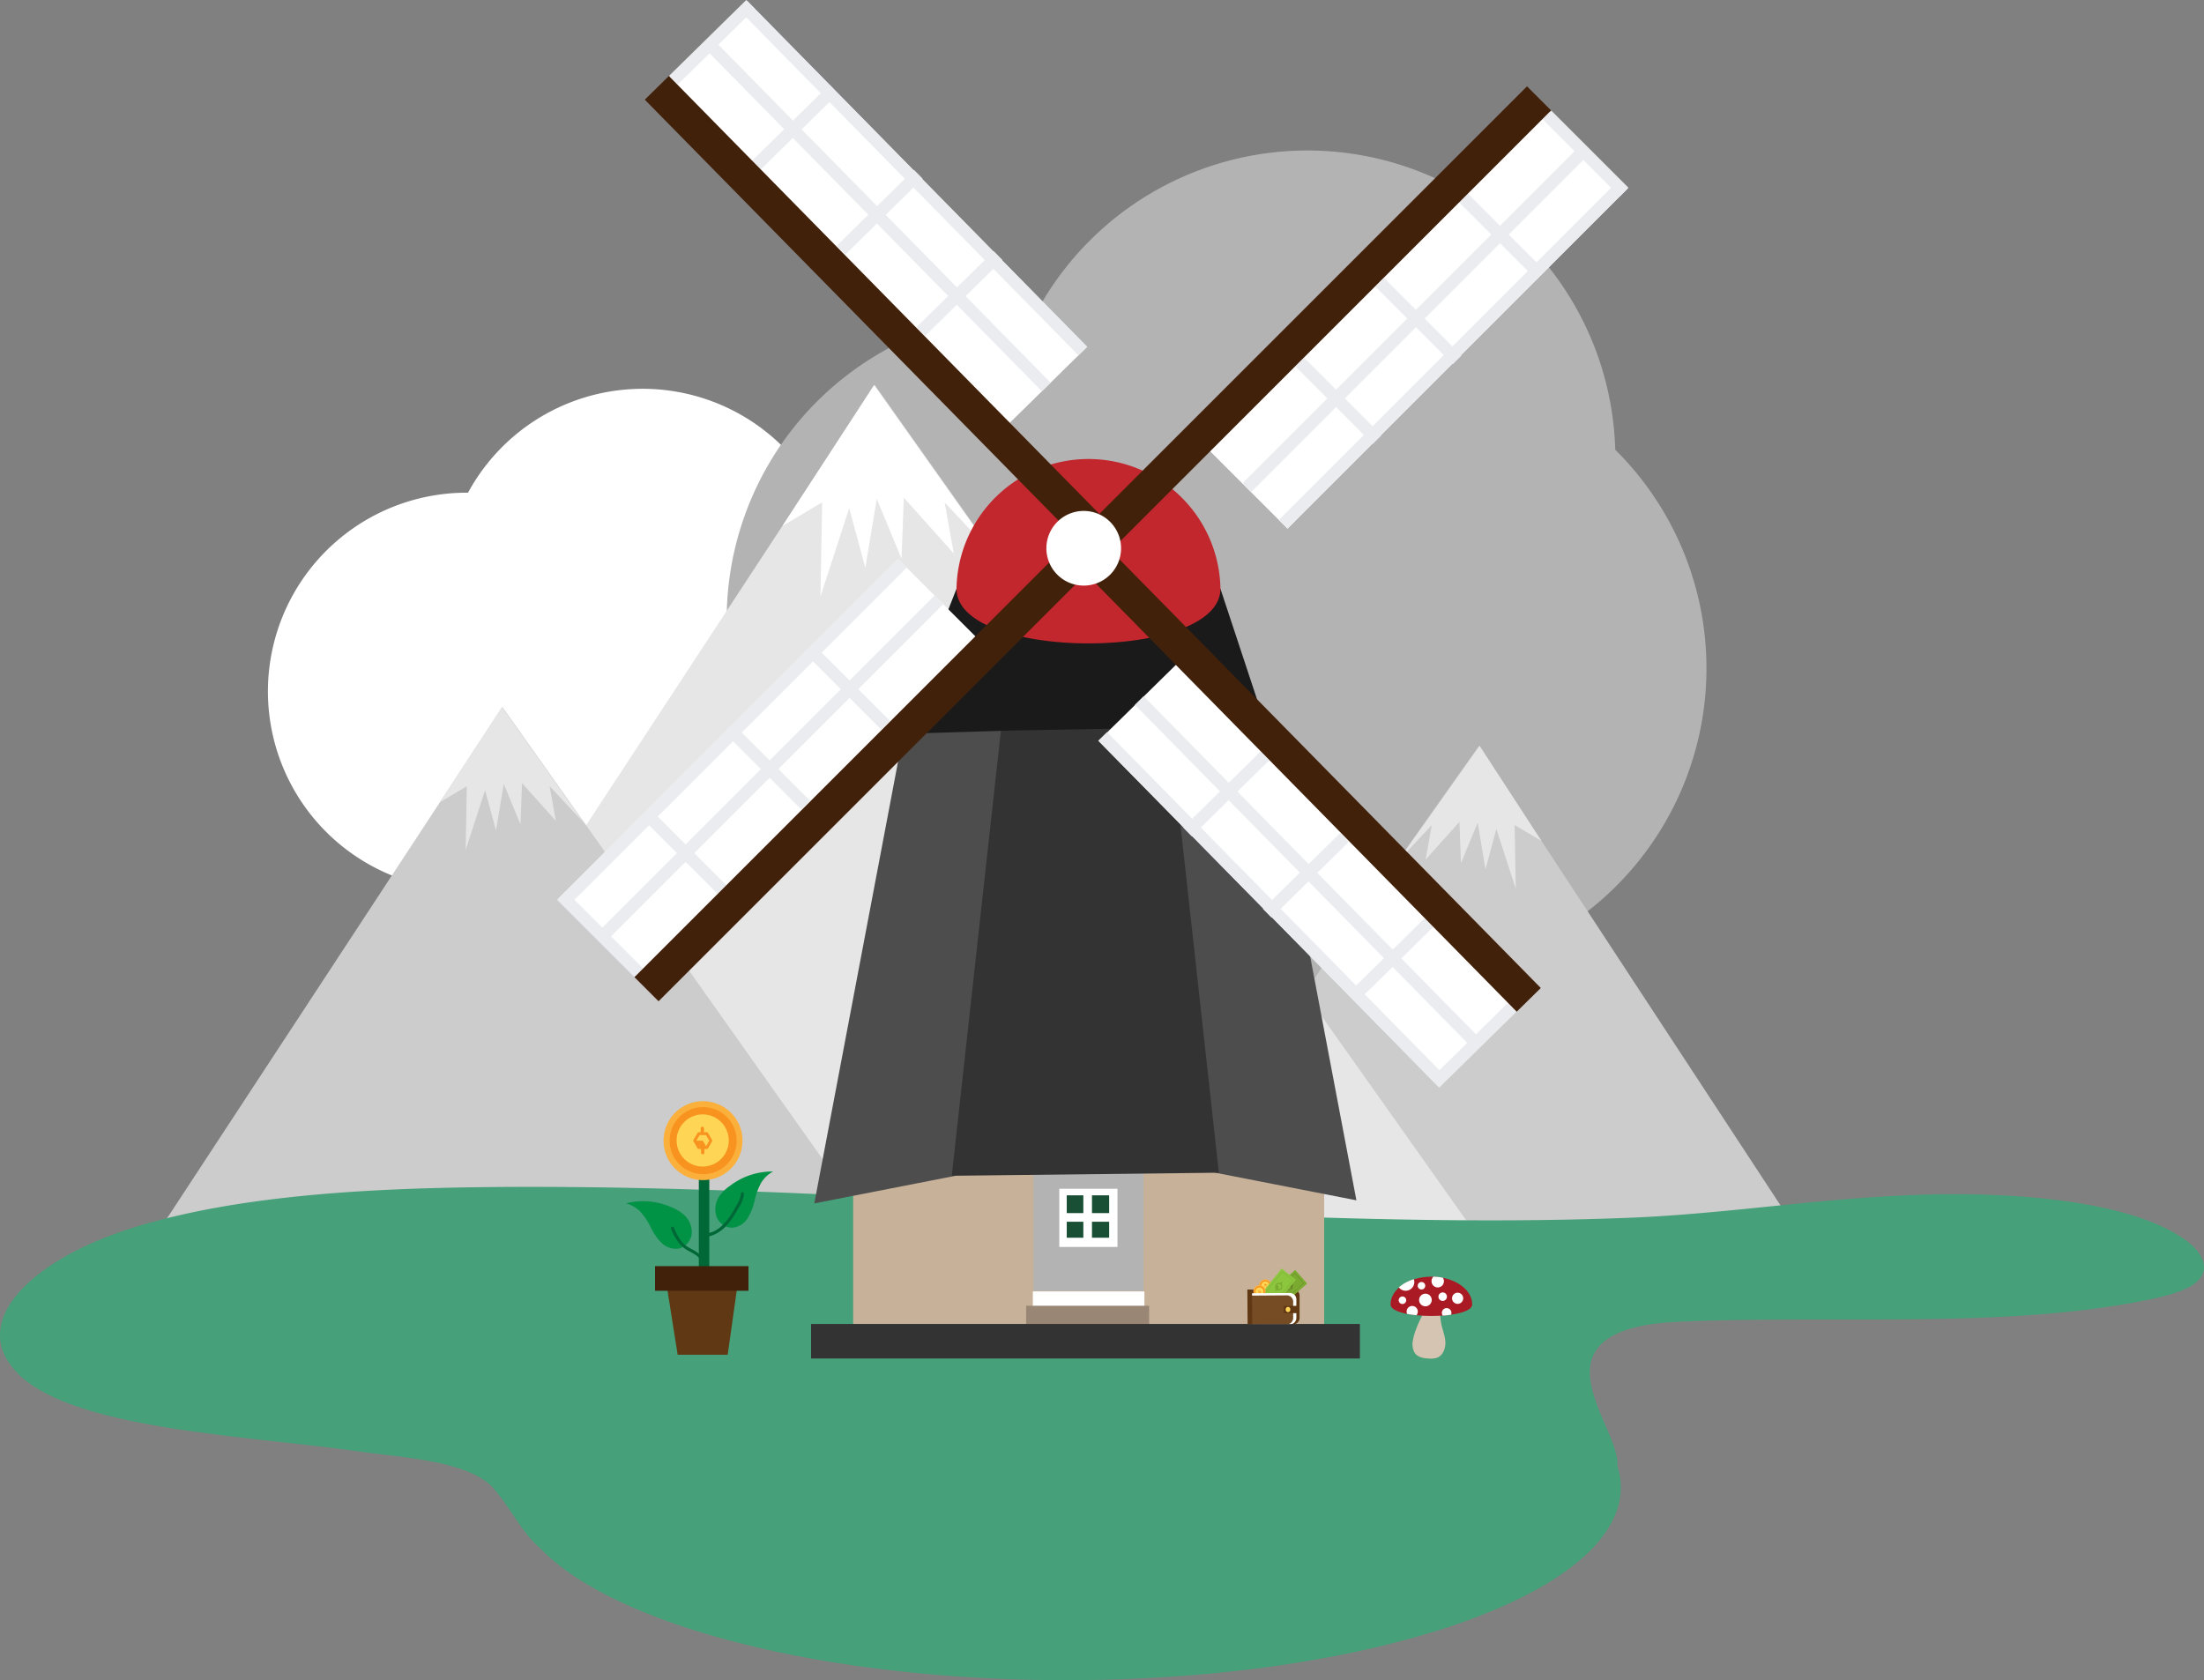 <svg xmlns="http://www.w3.org/2000/svg" viewBox="0 0 587.28 447.78"><rect x="0" y="0" width="587.28" height="447.78" fill="#808080" stroke="none"/><defs><style>.cls-1{fill:#fff;}.cls-2{fill:#b3b3b3;}.cls-3{fill:#ccc;}.cls-4{fill:#e6e6e6;}.cls-5{fill:#46a079;}.cls-6{fill:#1a1a1a;}.cls-7{fill:#c7b299;}.cls-8{fill:#998675;}.cls-9{fill:#194f34;}.cls-10{fill:#4d4d4d;}.cls-11{fill:#333;}.cls-12{fill:#c1272d;}.cls-13{fill:#eaecef;}.cls-14{fill:#42210b;}.cls-15{fill:#fbb03b;}.cls-16{fill:#f7931e;}.cls-17{fill:#ffd556;}.cls-18{fill:#603813;}.cls-19{fill:#7baa31;}.cls-20{fill:#668929;}.cls-21{fill:#8cc63f;}.cls-22{fill:#754c24;}.cls-23{fill:#006837;}.cls-24{fill:#009245;}.cls-25{fill:#d6c4b2;}.cls-26{fill:#aa1a25;}</style></defs><g id="Layer_2" data-name="Layer 2"><g id="Layer_1-2" data-name="Layer 1"><path class="cls-1" d="M224.16,155.08a52.94,52.94,0,0,0-99.45-23.77h-.39a52.95,52.95,0,0,0-19.6,102.13,53,53,0,0,0,76.18,11.83,53.79,53.79,0,0,0,6,.34,52.93,52.93,0,0,0,37.28-90.52Z"/><path class="cls-2" d="M430.4,119.86A82.05,82.05,0,0,0,276.28,83h-.6a82.05,82.05,0,0,0-30.37,158.27,82,82,0,0,0,118.06,18.33,83.32,83.32,0,0,0,9.27.53A82,82,0,0,0,430.4,119.86Z"/><polygon class="cls-3" points="492.72 349.14 394.12 198.76 280.59 359.1 492.72 349.14"/><polygon class="cls-4" points="394.25 198.76 410.74 224.13 403.59 219.88 403.9 236.87 398.72 220.91 395.82 231.69 393.75 219.26 389.29 230.03 388.88 219.05 379.87 229.1 381.52 219.88 372.41 229.62 394.25 198.76"/><polygon class="cls-4" points="87.3 324.99 233.08 102.64 400.94 339.71 87.3 324.99"/><polygon class="cls-1" points="232.89 102.64 208.51 140.16 219.08 133.88 218.62 158.99 226.28 135.41 230.57 151.34 233.63 132.96 240.22 148.88 240.83 132.65 254.15 147.51 251.7 133.88 265.18 148.27 232.89 102.64"/><polygon class="cls-3" points="35.26 338.8 133.86 188.42 247.39 348.76 35.26 338.8"/><polygon class="cls-4" points="133.73 188.42 117.24 213.79 124.39 209.54 124.08 226.53 129.26 210.57 132.16 221.35 134.23 208.92 138.69 219.69 139.1 208.71 148.11 218.76 146.45 209.54 155.57 219.28 133.73 188.42"/><path class="cls-5" d="M582.37,330.5c-14.35-10.43-45.78-13.11-73-12-25.23,1-49.18,4.92-74,6-33.42,1.39-67.5.62-100.87-.62-68.24-2.53-136.06-8.2-204.76-7.5-32.88.33-67.19,2.37-94.19,10.79S-8.4,352,4.28,365.56c14.44,15.49,61,16.91,91.9,21.35,10.42,1.5,29,2.34,35.44,9.89,5,5.86,7.3,11.57,12.4,15.9,19.61,20.39,74.93,35.08,140.13,35.08,81.59,0,147.73-23,147.73-51.4a18.78,18.78,0,0,0-.92-5.74l0-.29c.54-9.38-19.56-30.25,4.6-36.56,4.53-1.18,9.92-1.48,15.14-1.67,40.88-1.5,84.16,1.92,121.52-5.68,4.37-.89,8.74-2,11.59-3.7C589.61,339.25,587.45,334.19,582.37,330.5Z"/><polygon class="cls-6" points="254.87 156.91 239.7 195.56 337.71 194.74 325.2 156.91 254.87 156.91"/><rect class="cls-7" x="227.33" y="311.61" width="125.51" height="41.37"/><rect class="cls-2" x="275.37" y="311.61" width="29.33" height="32.44"/><rect class="cls-1" x="275.21" y="344.18" width="29.73" height="3.96"/><rect class="cls-8" x="273.42" y="348" width="32.78" height="5.18"/><rect class="cls-1" x="282.26" y="316.82" width="15.51" height="15.51"/><rect class="cls-9" x="284.25" y="318.57" width="11.3" height="11.3"/><polyline class="cls-1" points="283.39 325.61 296.68 325.61 296.68 323.31 283.39 323.31"/><polyline class="cls-1" points="288.67 317.34 288.67 331.41 290.97 331.41 290.97 317.34"/><polygon class="cls-10" points="240.7 195.56 267.7 194.74 254.61 313.36 216.98 320.72 240.7 195.56"/><polygon class="cls-10" points="337.71 194.74 310.71 193.92 323.8 312.54 361.43 319.9 337.71 194.74"/><polygon class="cls-11" points="266.7 194.74 311.69 193.92 324.78 312.54 253.61 313.36 266.7 194.74"/><path class="cls-12" d="M325.2,156.91c0,19.42-70.33,19.42-70.33,0a35.17,35.17,0,0,1,70.33,0Z"/><polyline class="cls-13" points="322.51 120.25 343.11 140.84 345.43 138.53 324.83 117.93"/><rect class="cls-1" x="311.72" y="65.19" width="128.09" height="35.59" transform="translate(51.38 290.01) rotate(-45)"/><polyline class="cls-13" points="421.62 38.22 331.01 128.83 333.33 131.15 423.94 40.54"/><polyline class="cls-13" points="431.36 47.98 340.75 138.59 343.06 140.91 433.67 50.3"/><polyline class="cls-13" points="411.02 31.76 431.61 52.36 433.93 50.04 413.33 29.45"/><polyline class="cls-13" points="366.53 76.45 387.13 97.05 389.44 94.73 368.85 74.14"/><polyline class="cls-13" points="345.22 97.71 365.81 118.31 368.13 115.99 347.53 95.39"/><polyline class="cls-13" points="388.8 53.91 409.39 74.5 411.7 72.19 391.11 51.59"/><rect class="cls-14" x="268.1" y="80.49" width="166.36" height="9.09" transform="translate(42.76 273.3) rotate(-45)"/><rect class="cls-1" x="332.94" y="166.52" width="35.28" height="129.22" transform="translate(-61.46 312.03) rotate(-44.5)"/><polyline class="cls-13" points="395.35 277.75 304.74 185.55 302.41 187.85 393.02 280.04"/><polyline class="cls-13" points="385.59 287.31 294.98 195.12 292.64 197.42 383.25 289.61"/><polyline class="cls-13" points="401.81 267.27 381.22 287.51 383.51 289.85 404.11 269.61"/><polyline class="cls-13" points="357.12 222.01 336.53 242.24 338.82 244.58 359.42 224.35"/><polyline class="cls-13" points="335.86 200.32 315.27 220.56 317.57 222.9 338.16 202.66"/><polyline class="cls-13" points="379.67 244.67 359.07 264.9 361.37 267.24 381.96 247"/><rect class="cls-14" x="344.03" y="122.69" width="9.01" height="167.82" transform="translate(-44.86 303.56) rotate(-44.5)"/><rect class="cls-1" x="142.55" y="189.07" width="128.09" height="35.59" transform="translate(-85.76 206.67) rotate(-45)"/><polyline class="cls-13" points="160.75 251.62 251.35 161.01 249.04 158.7 158.43 249.31"/><polyline class="cls-13" points="151.01 241.86 241.62 151.25 239.3 148.94 148.69 239.54"/><polyline class="cls-13" points="171.35 258.08 150.75 237.49 148.44 239.81 169.03 260.4"/><polyline class="cls-13" points="215.84 213.39 195.24 192.8 192.92 195.12 213.52 215.71"/><polyline class="cls-13" points="237.15 192.13 216.56 171.54 214.24 173.86 234.83 194.45"/><polyline class="cls-13" points="193.57 235.94 172.98 215.34 170.66 217.66 191.25 238.25"/><rect class="cls-14" x="147.9" y="200.27" width="166.36" height="9.09" transform="translate(-77.14 223.39) rotate(-45)"/><rect class="cls-1" x="214.14" y="-5.89" width="35.28" height="129.22" transform="translate(25.31 179.31) rotate(-44.5)"/><polyline class="cls-13" points="187.01 12.1 277.62 104.29 279.96 102 189.35 9.8"/><polyline class="cls-13" points="196.78 2.53 287.38 94.73 289.72 92.43 199.11 0.24"/><polyline class="cls-13" points="180.55 22.57 201.15 2.34 198.85 0 178.26 20.23"/><polyline class="cls-13" points="225.24 67.84 245.84 47.6 243.54 45.27 222.95 65.5"/><polyline class="cls-13" points="246.5 89.52 267.1 69.29 264.8 66.95 244.21 87.19"/><polyline class="cls-13" points="202.7 45.18 223.29 24.95 221 22.61 200.4 42.84"/><rect class="cls-14" x="229.33" y="-0.67" width="9.01" height="167.82" transform="translate(8.71 187.78) rotate(-44.5)"/><path class="cls-1" d="M298.72,146.11a9.95,9.95,0,1,1-9.94-9.94A9.95,9.95,0,0,1,298.72,146.11Z"/><rect class="cls-11" x="216.13" y="352.9" width="146.18" height="9.13"/><path class="cls-15" d="M335.8,343.51a1.63,1.63,0,1,1,2.26.46A1.63,1.63,0,0,1,335.8,343.51Z"/><path class="cls-16" d="M336,343.37a1.38,1.38,0,1,1,1.92.39A1.37,1.37,0,0,1,336,343.37Z"/><path class="cls-17" d="M336.27,343.2a1.08,1.08,0,1,1,1.5.3A1.08,1.08,0,0,1,336.27,343.2Z"/><path class="cls-16" d="M337.48,342.37l-.32-.16h0l-.29.2,0,0,0,.35,0,0,.32.16h0l.3-.2v0l0-.36Zm-.3.5-.23-.12,0-.27.22.11h0l.21-.13v.26Z"/><polygon class="cls-16" points="337.32 342.92 337.4 343.05 337.5 343.06 337.51 342.97 337.43 342.85 337.34 342.83 337.32 342.92"/><polygon class="cls-16" points="336.84 342.23 336.92 342.35 337.01 342.37 337.04 342.27 336.95 342.15 336.86 342.13 336.84 342.23"/><path class="cls-18" d="M344.65,352.94l-12,.08-.06-9.3,12-.08a1.68,1.68,0,0,1,1.7,1.68l0,5.91A1.69,1.69,0,0,1,344.65,352.94Z"/><rect class="cls-19" x="338.13" y="341.11" width="9.82" height="4.83" transform="translate(-141.48 312.95) rotate(-41.43)"/><path class="cls-20" d="M344.39,343.54l.17-1,0-.09-.74-.63-.1,0-.91.33-.07.08-.17.95,0,.09.74.63.1,0,.91-.33Zm-1.52-.41.13-.7.68-.25-.12.65,0,.1.51.43-.68.24Z"/><path class="cls-20" d="M342.83,343.52l-.26.3,0,.27.27,0,.25-.3,0-.27Z"/><path class="cls-20" d="M344.28,341.76l-.26.3,0,.27.27,0,.25-.3,0-.27Z"/><polygon class="cls-20" points="347.38 342 347.34 341.96 342 346.68 339.73 344.11 345.03 339.43 347.33 342.04 347.38 342 347.34 341.96 347.38 342 347.42 341.96 345.04 339.27 339.57 344.1 341.99 346.83 347.46 342.01 347.42 341.96 347.38 342"/><rect class="cls-21" x="335.41" y="341.02" width="9.82" height="4.83" transform="translate(-140.44 394.78) rotate(-51.36)"/><polygon class="cls-19" points="344.51 341.21 344.47 341.17 339.89 346.9 337.13 344.7 341.68 339.01 344.48 341.25 344.51 341.21 344.47 341.17 344.51 341.21 344.55 341.16 341.66 338.86 336.97 344.72 339.9 347.06 344.59 341.2 344.55 341.16 344.51 341.21"/><path class="cls-19" d="M339.88,342.28l-.14,1,0,.09.76.6.1,0,.9-.36.06-.08.15-1,0-.09-.76-.6-.1,0-.9.36Zm1.53.35-.11.71-.67.27.1-.66,0-.09-.52-.41.67-.27Z"/><path class="cls-19" d="M341.44,342.24c.08-.1.16-.21.25-.31l0-.27-.27,0-.25.31,0,.27Z"/><path class="cls-19" d="M340.05,344.05l.24-.31,0-.26-.26,0-.25.31,0,.26Z"/><path class="cls-15" d="M336.76,343a1.63,1.63,0,1,1-2.3,0A1.63,1.63,0,0,1,336.76,343Z"/><path class="cls-16" d="M336.6,343.21a1.39,1.39,0,1,1-2,0A1.39,1.39,0,0,1,336.6,343.21Z"/><path class="cls-17" d="M336.36,343.44a1.07,1.07,0,1,1-1.52,0A1.07,1.07,0,0,1,336.36,343.44Z"/><path class="cls-16" d="M335.35,344.5l.35.09h0l.25-.26v0l-.09-.35,0,0-.34-.09h0l-.25.25v0l.09.34Zm.19-.55.26.07.07.25-.24-.06h0l-.18.18-.07-.26Z"/><polygon class="cls-16" points="335.4 343.92 335.3 343.82 335.2 343.82 335.2 343.92 335.3 344.02 335.4 344.02 335.4 343.92"/><polygon class="cls-16" points="336.01 344.5 335.9 344.4 335.81 344.4 335.81 344.5 335.91 344.6 336.01 344.6 336.01 344.5"/><path class="cls-1" d="M343.79,352.94l-11.12.08-.05-8.34,11.11-.08a1.69,1.69,0,0,1,1.7,1.68l0,5A1.69,1.69,0,0,1,343.79,352.94Z"/><path class="cls-22" d="M342.93,352.94l-10.26.07-.05-7.71,10.26-.07a1.68,1.68,0,0,1,1.7,1.68l0,4.33A1.68,1.68,0,0,1,342.93,352.94Z"/><rect class="cls-18" x="342.11" y="348.01" width="4.07" height="1.94" transform="translate(-2.34 2.32) rotate(-0.38)"/><path class="cls-17" d="M343.81,349a.61.61,0,1,1-1.21,0,.61.61,0,1,1,1.21,0Z"/><rect class="cls-18" x="332.38" y="343.7" width="1.24" height="9.3" transform="translate(-2.46 2.37) rotate(-0.41)"/><path class="cls-23" d="M189,339.76V310.22c0-1.36,0-2.73,0-4.09v-.06a1.42,1.42,0,0,0-1.39-1.4,1.43,1.43,0,0,0-1.4,1.4v29.54c0,1.37,0,2.73,0,4.1v.05a1.4,1.4,0,1,0,2.79,0Z"/><path class="cls-24" d="M184.32,328.76a6.16,6.16,0,0,0-2.09-5,10.92,10.92,0,0,0-3.28-2,18.62,18.62,0,0,0-12.14-1.05v0a8.47,8.47,0,0,1,3.74,2.14,17.29,17.29,0,0,1,2.84,4.24,15.1,15.1,0,0,0,2.93,4.17,5.36,5.36,0,0,0,4.7,1.47A4.62,4.62,0,0,0,184.32,328.76Z"/><path class="cls-24" d="M190.86,324.05a6.19,6.19,0,0,1,.87-5.32,11.08,11.08,0,0,1,2.75-2.67A18.57,18.57,0,0,1,206,312.22v0a8.44,8.44,0,0,0-3.14,2.94,17.47,17.47,0,0,0-1.78,4.79,15,15,0,0,1-1.88,4.74,5.36,5.36,0,0,1-4.23,2.52A4.62,4.62,0,0,1,190.86,324.05Z"/><path class="cls-23" d="M188.07,329.65a7.62,7.62,0,0,0,2.88-.93,10.14,10.14,0,0,0,2.37-1.81,16.92,16.92,0,0,0,2-2.53c.59-.89,1.12-1.82,1.65-2.75a8.54,8.54,0,0,0,1.22-3c0-.16,0-.32.05-.48a.42.42,0,0,0-.84,0v.31c0,.12,0,.25-.08.37a3.86,3.86,0,0,1-.23.73l0,.09,0,0v0l-.08.19c-.05.12-.11.23-.17.35s-.24.46-.37.69c-.51.91-1,1.81-1.58,2.69-.28.44-.58.87-.89,1.29l-.12.16,0,0h0l0,0-.24.3L193,326a10.68,10.68,0,0,1-1,1l-.28.23,0,0,0,0-.07.05-.15.11c-.19.14-.39.27-.59.39s-.41.24-.62.35l-.32.15-.07,0,0,0,0,0-.17.07a6.94,6.94,0,0,1-1.35.38l-.16,0h0l-.09,0a.41.41,0,0,0-.3.12.4.4,0,0,0-.12.29C187.66,329.44,187.83,329.68,188.07,329.65Z"/><path class="cls-23" d="M187.84,336.77a3.58,3.58,0,0,0-.42-1.28,4.67,4.67,0,0,0-.78-1,9.26,9.26,0,0,0-2.18-1.49c-.4-.22-.79-.43-1.17-.67-.19-.11-.38-.24-.56-.37l-.08-.05h0l-.11-.09-.25-.23a5.93,5.93,0,0,1-.44-.43l-.2-.23-.09-.11-.05-.07h0a6,6,0,0,1-.37-.51c-.11-.18-.23-.36-.33-.54a24.07,24.07,0,0,1-1.25-2.55.4.4,0,0,0-.25-.19.42.42,0,0,0-.33,0,.43.43,0,0,0-.15.57,14.26,14.26,0,0,0,2.59,4.34,8.66,8.66,0,0,0,2.17,1.57c.4.22.8.43,1.19.66.19.11.37.23.55.35l.23.16h0l0,0,.15.12c.16.14.32.28.47.44l.23.27,0,0,.06.08.09.13c.06.09.11.18.16.27l.09.17,0,.05v0a1.42,1.42,0,0,1,.1.29l0,.16v.08s0,.15,0,0a.45.45,0,0,0,.12.29.41.41,0,0,0,.3.12C187.62,337.18,187.87,337,187.84,336.77Z"/><path class="cls-15" d="M197.85,304a10.52,10.52,0,1,1-10.52-10.52A10.52,10.52,0,0,1,197.85,304Z"/><path class="cls-16" d="M196.29,304a8.93,8.93,0,1,1-8.93-8.93A8.93,8.93,0,0,1,196.29,304Z"/><path class="cls-17" d="M194.19,304a6.95,6.95,0,1,1-6.95-7A6.95,6.95,0,0,1,194.19,304Z"/><path class="cls-16" d="M184.74,304.11l1.16,2,.2.11h2.32l.2-.11,1.16-2v-.23l-1.16-2-.2-.12H186.1l-.2.12-1.16,2Zm3.38-1.6L189,304l-.86,1.49-.79-1.37-.21-.12h-1.58l.86-1.48Z"/><path class="cls-16" d="M187.6,301.73v-1a.46.46,0,0,0-.45-.45.45.45,0,0,0-.45.45v1a.45.45,0,1,0,.9,0Z"/><path class="cls-16" d="M187.7,307.18v-.95a.46.46,0,0,0-.91,0v.95a.45.45,0,0,0,.45.45A.46.46,0,0,0,187.7,307.18Z"/><polygon class="cls-18" points="177.81 343.6 196.36 343.6 193.9 361.06 180.57 361.06 177.81 343.6"/><polygon class="cls-14" points="199.44 344 199.45 344 199.44 344 199.44 337.45 174.61 337.45 174.54 337.43 174.54 337.45 174.53 337.45 174.54 337.45 174.54 344 199.37 344 199.44 344.02 199.44 344"/><path class="cls-25" d="M385.11,357.3c-.18-1.81-1-3.51-1.2-5.32-.14-1.07-.13-2.29-.89-3.06a2,2,0,0,0-2.58-.54c-.94.75-3.57,6.07-3.93,8.75a4.8,4.8,0,0,0,.46,3.45c.86,1.23,2.55,1.46,4,1.5a5.27,5.27,0,0,0,1.9-.21C384.62,361.24,385.29,359.12,385.11,357.3Z"/><path class="cls-26" d="M392.29,347.65c0,4.09-21.76,4.09-21.76,0s4.87-7.4,10.88-7.4S392.29,343.57,392.29,347.65Z"/><path class="cls-1" d="M379.77,342.67a1,1,0,1,1-1-1A1,1,0,0,1,379.77,342.67Z"/><circle class="cls-1" cx="388.4" cy="346.01" r="1.49"/><path class="cls-1" d="M385.55,345.58a1.13,1.13,0,1,1-1.12-1.13A1.12,1.12,0,0,1,385.55,345.58Z"/><path class="cls-1" d="M381.5,346.47a1.68,1.68,0,1,1-1.67-1.68A1.67,1.67,0,0,1,381.5,346.47Z"/><path class="cls-1" d="M374.7,346.53a1,1,0,1,1-1-1A1,1,0,0,1,374.7,346.53Z"/><path class="cls-1" d="M381.45,341.45a1.65,1.65,0,1,0,3-.93,16.77,16.77,0,0,0-2.5-.28A1.65,1.65,0,0,0,381.45,341.45Z"/><path class="cls-1" d="M385.44,348.63a1.26,1.26,0,0,0-1,2c.76-.05,1.5-.13,2.21-.23a1.34,1.34,0,0,0,.1-.49A1.27,1.27,0,0,0,385.44,348.63Z"/><path class="cls-1" d="M376.3,348.06a1.49,1.49,0,0,0-1.49,1.49,1.46,1.46,0,0,0,.14.63c.77.15,1.6.26,2.47.35a1.47,1.47,0,0,0,.37-1A1.49,1.49,0,0,0,376.3,348.06Z"/><path class="cls-1" d="M374.57,344a2.31,2.31,0,0,0,2.16-3.08,11.15,11.15,0,0,0-4,2.17A2.28,2.28,0,0,0,374.57,344Z"/><rect class="cls-11" x="216.13" y="352.9" width="146.18" height="9.13"/></g></g></svg>
